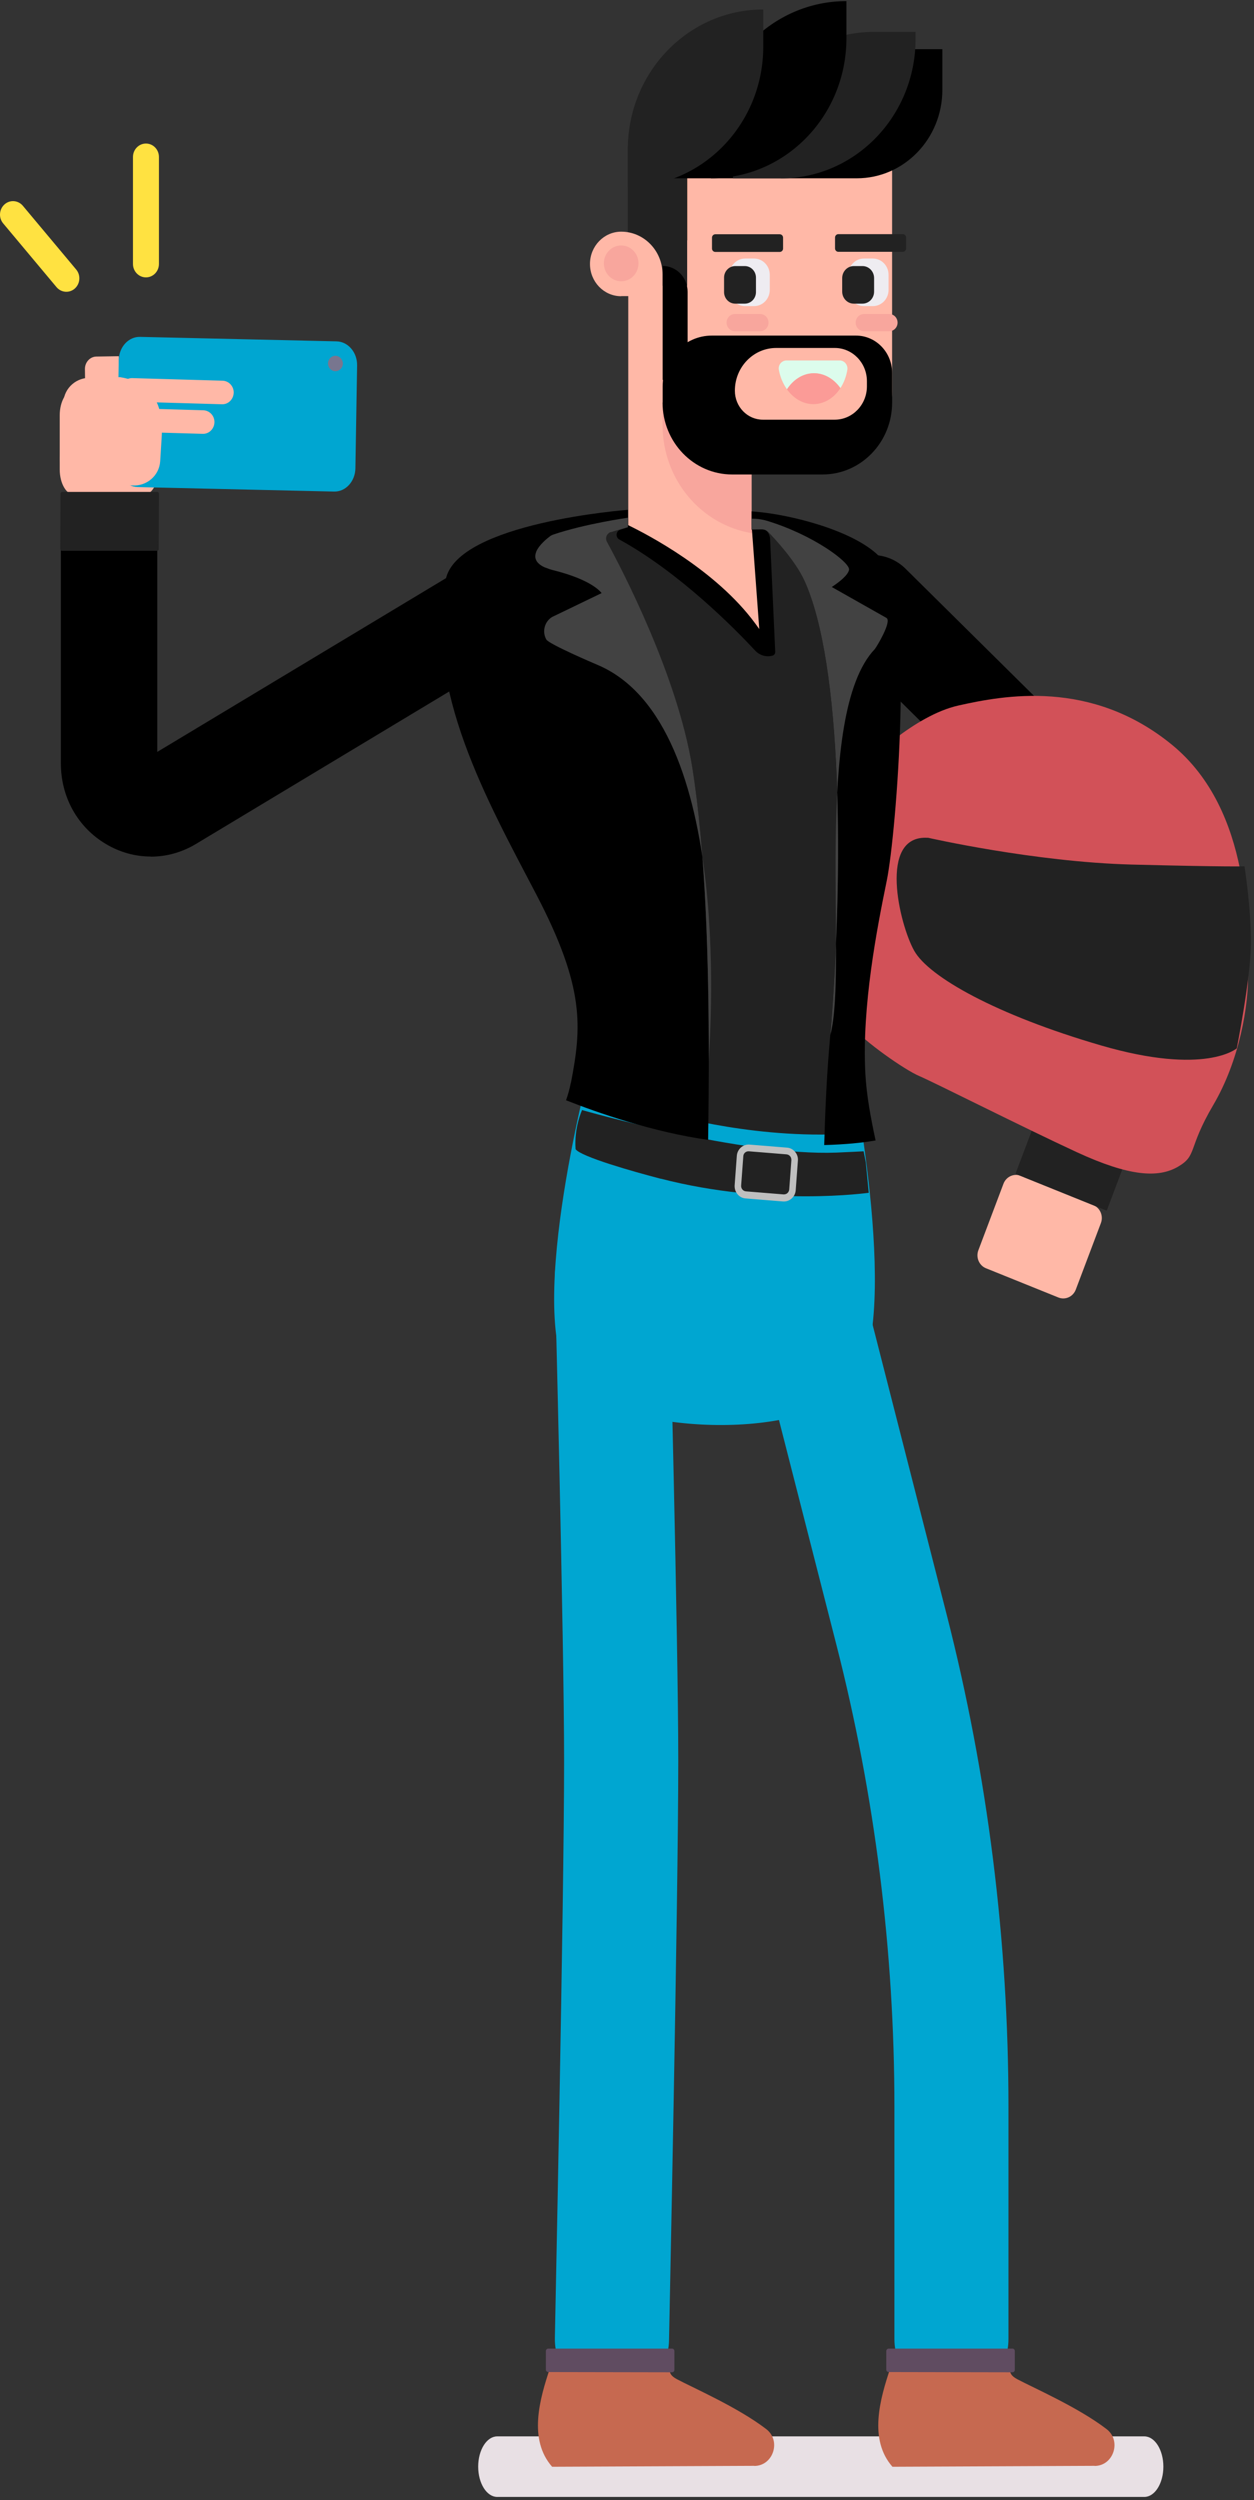 <svg width="320" height="638" viewBox="0 0 320 638" fill="none" xmlns="http://www.w3.org/2000/svg">
<rect x="0" y="0" width="320" height="638" fill="#333333" stroke="none"/>
<g style="mix-blend-mode:multiply">
<path d="M292.018 621.716H126.881C124.206 621.716 122.025 625.173 122.025 629.442C122.025 633.711 124.206 637.169 126.881 637.169H292.018C294.692 637.169 296.873 633.711 296.873 629.442C296.873 625.173 294.692 621.716 292.018 621.716Z" fill="#E8E0E4"/>
</g>
<path d="M305.135 219.174C304.059 217.34 302.78 215.656 301.326 214.153C299.756 213.131 298.012 212.379 296.006 212.019C288.447 210.636 284.318 233.453 284.26 233.604L262.135 292.106C259.664 298.63 262.775 305.995 269.113 308.551C273.299 310.234 277.835 309.392 281.12 306.747C282.806 305.394 284.173 303.56 285.016 301.336L307.141 242.833C310.106 234.987 309.379 226.359 305.135 219.143V219.174Z" fill="black"/>
<path d="M256.067 302.073L249.661 319.044C248.973 320.869 249.845 322.926 251.61 323.638L270.081 331.093C271.846 331.805 273.835 330.903 274.524 329.078L280.93 312.107C281.619 310.281 280.746 308.224 278.981 307.512L260.51 300.058C258.745 299.345 256.756 300.248 256.067 302.073Z" fill="#FFB8A7"/>
<path d="M264.125 286.304L259.199 299.355C259.158 299.463 259.21 299.585 259.315 299.627L282.227 308.874C282.332 308.917 282.45 308.863 282.491 308.755L287.417 295.704C287.458 295.596 287.406 295.474 287.301 295.432L264.388 286.185C264.284 286.142 264.166 286.196 264.125 286.304Z" fill="#222222"/>
<path d="M283.793 234.836C283.793 234.836 284.346 234.476 284.433 233.814C284.52 233.153 284.142 232.792 284.026 232.672L214.133 163.497C209.22 158.657 209.074 150.6 213.755 145.55C218.436 140.469 226.228 140.319 231.112 145.159L301.005 214.334C306.906 220.166 309.756 228.313 308.825 236.67C307.895 245.058 283.764 234.836 283.764 234.836H283.793Z" fill="black"/>
<path d="M217.388 261.923C217.388 261.923 206.195 224.886 215.092 211.117C224.017 197.348 221.43 194.582 221.43 194.582C221.43 194.582 233.175 182.587 244.572 180.032C255.998 177.476 278.384 173.147 299.056 190.043C319.727 206.938 318.215 238.414 318.477 247.493C318.767 256.572 316.238 270.701 309.609 281.975C302.98 293.249 305.597 294.812 300.596 297.728C295.567 300.644 288.211 300.223 274.75 294C261.289 287.777 238.379 276.203 234.571 274.58C230.762 272.956 220.47 265.711 217.359 261.923H217.388Z" fill="#D25158"/>
<path d="M236.753 213.762C236.753 213.762 263.85 219.955 288.708 220.617C313.565 221.248 317.578 221.068 317.578 221.068C317.578 221.068 319.293 231.98 319.206 240.939C319.118 249.898 315.601 267.515 315.601 267.515C315.601 267.515 307.634 274.55 280.916 266.763C254.197 258.977 237.015 249.267 233.294 242.623C229.543 235.979 223.99 212.981 236.753 213.792V213.762Z" fill="#222222"/>
<path d="M242.807 611.916C234.754 611.916 228.241 605.182 228.241 596.854V537.661C228.241 497.887 223.27 458.204 213.443 419.754L191.347 333.263C189.283 325.236 193.935 316.999 201.697 314.864C209.46 312.73 217.426 317.54 219.49 325.567L241.586 412.058C252.053 453.033 257.344 495.272 257.344 537.661V596.854C257.344 605.182 250.831 611.916 242.778 611.916H242.807Z" fill="#00A6D1"/>
<path d="M156.16 611.916C156.16 611.916 155.957 611.916 155.841 611.916C147.787 611.735 141.42 604.851 141.595 596.524C141.595 595.411 143.95 485.291 143.95 449.366C143.95 418.671 141.624 327.13 141.595 326.198C141.391 317.87 147.729 310.956 155.753 310.745C155.899 310.745 156.015 310.745 156.16 310.745C164.01 310.745 170.494 317.239 170.697 325.416C170.784 329.204 173.081 418.28 173.081 449.366C173.081 485.621 170.726 596.073 170.726 597.185C170.552 605.392 164.068 611.916 156.189 611.916H156.16Z" fill="#00A6D1"/>
<path d="M217.243 353.976C204.276 368.105 158.544 365.7 146.74 353.464C132.901 339.155 150.374 273.046 150.374 273.046H217.272C217.272 273.046 230.733 339.305 217.272 353.976H217.243Z" fill="#00A6D1"/>
<path d="M151.861 281.223C177.853 286.815 208.496 296.075 218.643 289.25V139.176L172.911 128.834L148.576 135.839L151.861 281.254V281.223Z" fill="#222222"/>
<path d="M168.108 288.439C168.108 288.439 189.506 295.023 213.463 294.091C215.847 294 219.394 293.88 219.394 293.88V293.91L219.975 289.551L219.859 289.22C219.859 289.22 216.283 289.341 213.928 289.431C189.972 290.363 168.574 283.779 168.574 283.779C168.574 283.779 152.816 289.281 156.828 295.053C159.881 291.265 168.108 288.409 168.108 288.409V288.439Z" fill="#00A6D1"/>
<path d="M168.572 300.764C196.482 307.98 221.689 304.372 221.689 304.372L220.933 296.616L220.381 293.79C220.381 293.79 215.816 294.03 213.461 294.121C189.505 295.052 148.54 283.268 148.54 283.268C148.54 283.268 146.476 287.657 146.883 293.249C148.221 295.173 161.653 298.991 168.601 300.795L168.572 300.764Z" fill="#222222"/>
<path d="M200.088 306.597C200.088 306.597 199.943 306.597 199.856 306.597L190.233 305.815C188.575 305.695 187.354 304.161 187.471 302.448L188.023 294.962C188.139 293.249 189.593 291.956 191.25 292.076L200.873 292.858C201.658 292.918 202.385 293.309 202.909 293.94C203.432 294.571 203.694 295.383 203.606 296.225L203.054 303.71C202.996 304.552 202.618 305.304 202.007 305.845C201.455 306.326 200.786 306.597 200.059 306.597H200.088ZM190.988 293.79C190.291 293.79 189.709 294.331 189.68 295.052L189.128 302.538C189.07 303.29 189.622 303.951 190.349 304.011L199.972 304.793C200.321 304.793 200.67 304.703 200.932 304.462C201.193 304.222 201.368 303.891 201.397 303.53L201.949 296.044C201.949 295.684 201.862 295.323 201.629 295.052C201.397 294.782 201.077 294.601 200.728 294.571L191.105 293.79C191.105 293.79 191.047 293.79 190.988 293.79Z" fill="#BFBFBF"/>
<path d="M194.691 162.836L160.326 137.402V49.258H191.784V133.915L194.691 162.836Z" fill="#FFB8A7"/>
<path d="M186.831 118.222H209.886C219.684 118.222 227.65 110.015 227.65 99.854V43.937C227.65 31.881 218.201 22.141 206.572 22.141H190.203C178.545 22.141 169.125 31.912 169.125 43.937V99.884C169.125 110.015 177.062 118.252 186.889 118.252L186.831 118.222Z" fill="#FFB8A7"/>
<path d="M175.473 37.142H160.326V61.343H175.473V37.142Z" fill="#D79A80"/>
<path d="M175.352 37.323H160.205V72.917H175.352V37.323Z" fill="#222222"/>
<path d="M191.781 100.996H186.431C180.355 100.996 175.441 95.915 175.441 89.632V85.573H169.074V105.355V108.451C169.074 122.461 179.017 134.035 192.013 136.079L191.781 133.885V100.966V100.996Z" fill="#F8A69D"/>
<path d="M158.519 75.563H169.073V70.031C169.073 63.989 164.334 59.118 158.519 59.118C154.129 59.118 150.553 62.816 150.553 67.356C150.553 71.895 154.1 75.593 158.519 75.593V75.563Z" fill="#FFB8A7"/>
<path d="M158.515 71.775C160.957 71.775 162.934 69.731 162.934 67.205C162.934 64.68 160.957 62.636 158.515 62.636C156.073 62.636 154.096 64.68 154.096 67.205C154.096 69.731 156.073 71.775 158.515 71.775Z" fill="#F8A69D"/>
<path d="M218.668 45.5H160.289C160.289 27.312 174.564 12.551 192.154 12.551L240.474 12.551V22.922C240.474 35.399 230.705 45.5 218.639 45.5H218.668Z" fill="black"/>
<path d="M199.246 45.5H187.035C187.035 24.847 203.229 8.132 223.173 8.132H233.64V9.935C233.64 29.597 218.231 45.53 199.217 45.53L199.246 45.5Z" fill="#222222"/>
<path d="M181.424 45.5V36.03C181.424 16.279 196.891 0.285 215.992 0.285V9.755C215.992 29.507 200.525 45.5 181.424 45.5Z" fill="black"/>
<path d="M169.074 102.71C169.074 112.841 177.011 121.078 186.838 121.078H209.893C219.691 121.078 227.657 112.871 227.657 102.71V95.194C227.657 89.903 223.529 85.634 218.412 85.634H181.663C174.744 85.634 169.103 91.436 169.103 98.621V102.74L169.074 102.71Z" fill="black"/>
<path d="M212.967 107.099H194.679C190.725 107.099 187.527 103.792 187.527 99.703C187.527 93.691 192.237 88.79 198.081 88.79H213.025C217.531 88.79 221.223 92.578 221.223 97.268V98.591C221.223 103.281 217.531 107.099 212.996 107.099H212.967Z" fill="#FFB8A7"/>
<path d="M175.465 96.968H169.098V67.867C172.616 67.867 175.465 70.813 175.465 74.451V96.938V96.968Z" fill="black"/>
<path d="M194.191 134.667L192.941 134.366C192.389 134.216 191.837 134.697 191.895 135.298L193.755 160.521C193.755 160.521 193.523 160.19 193.377 160.01C193.145 159.679 192.941 159.378 192.709 159.078C182.707 145.489 165.263 136.41 160.234 133.975V134.576L158.286 135.178C157.152 135.508 157.007 137.102 158.053 137.673C173.578 146.211 187.766 160.701 192.709 166.022C193.872 167.255 195.587 167.766 197.186 167.285C197.564 167.165 197.826 166.804 197.826 166.383L196.517 137.553C196.459 136.17 195.529 135.027 194.221 134.697L194.191 134.667Z" fill="black"/>
<path d="M160.205 47.635V38.165C160.205 18.413 175.672 2.42 194.773 2.42V11.89C194.773 31.641 179.306 47.635 160.205 47.635Z" fill="#222222"/>
<path d="M192.42 65.973H190.153C187.937 65.973 186.141 67.83 186.141 70.122V73.97C186.141 76.261 187.937 78.118 190.153 78.118H192.42C194.636 78.118 196.433 76.261 196.433 73.97V70.122C196.433 67.83 194.636 65.973 192.42 65.973Z" fill="#EEECF1"/>
<path d="M190.061 67.897H187.619C186.045 67.897 184.77 69.216 184.77 70.843V74.541C184.77 76.168 186.045 77.487 187.619 77.487H190.061C191.634 77.487 192.91 76.168 192.91 74.541V70.843C192.91 69.216 191.634 67.897 190.061 67.897Z" fill="#222222"/>
<path d="M198.986 59.78H182.531C182.065 59.78 181.688 60.17 181.688 60.652V63.418C181.688 63.899 182.065 64.29 182.531 64.29H198.986C199.452 64.29 199.829 63.899 199.829 63.418V60.652C199.829 60.17 199.452 59.78 198.986 59.78Z" fill="#222222"/>
<path d="M222.737 65.973H220.469C218.253 65.973 216.457 67.83 216.457 70.122V73.97C216.457 76.261 218.253 78.118 220.469 78.118H222.737C224.953 78.118 226.749 76.261 226.749 73.97V70.122C226.749 67.83 224.953 65.973 222.737 65.973Z" fill="#EEECF1"/>
<path d="M220.089 67.897H217.88C216.242 67.897 214.914 69.27 214.914 70.963V74.42C214.914 76.114 216.242 77.487 217.88 77.487H220.089C221.727 77.487 223.055 76.114 223.055 74.42V70.963C223.055 69.27 221.727 67.897 220.089 67.897Z" fill="#222222"/>
<path d="M213.928 64.259H230.383C230.849 64.259 231.227 63.869 231.227 63.388V60.622C231.227 60.14 230.849 59.75 230.383 59.75H213.928C213.462 59.75 213.085 60.14 213.085 60.622V63.388C213.085 63.869 213.462 64.259 213.928 64.259Z" fill="#222222"/>
<path d="M214.453 99.042C215.326 97.719 215.936 96.126 216.227 94.382C216.43 93.12 215.471 91.977 214.25 91.977H200.731C199.481 91.977 198.521 93.12 198.754 94.382C199.103 96.276 199.829 97.96 200.847 99.373C202.359 97.058 204.597 95.495 207.185 95.284C210.063 95.044 212.709 96.547 214.482 99.072L214.453 99.042Z" fill="#DCFCEC"/>
<path d="M214.45 99.042C212.676 96.547 210.031 95.043 207.152 95.254C204.565 95.464 202.326 97.028 200.814 99.342C202.472 101.657 204.885 103.13 207.559 103.13C210.351 103.13 212.851 101.537 214.479 99.012L214.45 99.042Z" fill="#FB9B97"/>
<path d="M226.924 80.132H220.47C219.298 80.132 218.348 81.115 218.348 82.327C218.348 83.539 219.298 84.522 220.47 84.522H226.924C228.096 84.522 229.047 83.539 229.047 82.327C229.047 81.115 228.096 80.132 226.924 80.132Z" fill="#F8A69D"/>
<path d="M193.987 80.132H187.533C186.36 80.132 185.41 81.115 185.41 82.327C185.41 83.539 186.36 84.522 187.533 84.522H193.987C195.159 84.522 196.109 83.539 196.109 82.327C196.109 81.115 195.159 80.132 193.987 80.132Z" fill="#F8A69D"/>
<path d="M38.472 218.572C34.547 218.572 30.622 217.52 27.046 215.386C19.836 211.117 15.533 203.421 15.533 194.823L15.533 132.682C15.533 125.678 21.028 119.966 27.831 119.966C34.634 119.966 40.129 125.648 40.129 132.682V191.876L114.615 147.053C120.488 143.535 127.989 145.579 131.42 151.652C134.821 157.725 132.844 165.481 126.972 169.029L50.014 215.355C46.409 217.52 42.455 218.602 38.472 218.602V218.572Z" fill="black"/>
<path d="M40.418 119.815C40.418 123.453 38.644 126.399 36.435 126.399H19.223C17.014 126.399 15.24 123.453 15.24 119.815V105.956C15.24 102.319 17.014 99.373 19.223 99.373H36.435C38.644 99.373 40.418 102.319 40.418 105.956V119.815Z" fill="#FFB8A7"/>
<path d="M30.597 110.947L21.904 111.067L21.672 94.142C21.672 92.428 22.98 90.985 24.637 90.985L30.307 90.895L30.568 110.947H30.597Z" fill="#FFB8A7"/>
<path d="M85.866 87.107C88.831 87.167 91.186 89.933 91.128 93.27L90.692 119.515C90.634 122.852 88.191 125.528 85.226 125.438L35.133 124.295C32.167 124.235 29.812 121.469 29.87 118.132L30.306 91.887C30.364 88.55 32.807 85.875 35.772 85.965L85.866 87.107Z" fill="#00A6D1"/>
<path d="M87.493 92.518C87.609 93.601 86.882 94.563 85.836 94.713C84.789 94.863 83.859 94.082 83.713 92.999C83.568 91.917 84.324 90.955 85.341 90.805C86.359 90.654 87.318 91.436 87.464 92.488L87.493 92.518Z" fill="#78768F"/>
<path d="M15.267 116.629C15.035 120.296 17.855 123.483 21.576 123.724L33.758 123.874C37.479 124.114 40.648 121.349 40.881 117.681L41.23 112.029C41.462 108.361 42.102 97.99 30.618 96.246L23.292 96.427C19.57 96.186 16.401 98.952 16.169 102.619L15.296 116.629H15.267Z" fill="#FFB8A7"/>
<path d="M56.641 103.161L33.615 102.499C32.016 102.439 30.737 101.056 30.795 99.403C30.853 97.749 32.19 96.427 33.789 96.487L56.816 97.148C58.415 97.208 59.694 98.591 59.636 100.245C59.578 101.898 58.24 103.221 56.641 103.161Z" fill="#FFB8A7"/>
<path d="M51.729 110.707L28.703 110.045C27.104 109.985 25.825 108.602 25.883 106.949C25.941 105.295 27.278 103.973 28.877 104.033L51.904 104.694C53.502 104.754 54.782 106.137 54.724 107.791C54.665 109.444 53.328 110.767 51.729 110.707Z" fill="#FFB8A7"/>
<path d="M15.879 125.528H40.126C40.359 125.528 40.562 125.768 40.562 126.009L40.504 140.108C40.504 140.349 40.301 140.559 40.068 140.559H15.821C15.588 140.559 15.385 140.319 15.385 140.078L15.443 125.979C15.443 125.738 15.646 125.528 15.879 125.528Z" fill="#222222"/>
<path d="M40.56 40.059C40.56 38.166 39.077 36.631 37.246 36.631C35.416 36.631 33.932 38.166 33.932 40.059V67.356C33.932 69.248 35.416 70.783 37.246 70.783C39.077 70.783 40.56 69.248 40.56 67.356V40.059Z" fill="#FFE241"/>
<path d="M19.08 73.639C17.684 74.871 15.591 74.691 14.399 73.248L0.792 56.984C-0.4 55.541 -0.225 53.376 1.17 52.144C2.566 50.911 4.659 51.091 5.851 52.534L19.457 68.799C20.649 70.242 20.475 72.406 19.08 73.639Z" fill="#FFE241"/>
<path d="M145.669 276.293C145.349 277.917 144.942 279.36 144.447 280.773C152.472 283.929 166.601 288.89 180.702 290.874C181.138 260.871 181.022 222.902 176.603 195.695C172.213 168.578 153.838 136.441 153.838 136.441L160.234 134.517V130.097C160.234 130.097 116.682 133.344 113.746 147.864C108.135 175.793 124.445 204.473 136.888 228.313C149.332 252.153 148.401 262.194 145.698 276.293H145.669Z" fill="black"/>
<path d="M194.392 135.058C195.032 135.058 195.613 135.298 196.049 135.749C197.91 137.673 202.998 143.175 205.266 148.135C215.267 170.081 215.267 224.795 211.633 267.004C210.964 274.79 210.557 283.689 210.324 292.197C215.761 292.046 219.977 291.625 223.437 291.024C222.186 285.192 221.111 279.45 220.82 273.888C219.919 256.722 223.785 236.941 226.286 224.735C228.786 212.5 233.351 153.216 225.384 143.114C219.977 136.23 204.248 131.901 194.625 130.759C193.927 130.668 191.805 130.488 191.805 130.488V135.178L194.421 135.058H194.392Z" fill="black"/>
<path d="M155.812 135.839L160.231 134.516V132.111C160.231 132.111 149.299 133.645 141.101 136.44C140.926 136.501 140.664 136.651 140.49 136.741C139.647 137.372 137.554 139.026 136.827 140.8C136.827 140.8 136.827 140.8 136.827 140.83C136.274 142.243 136.594 143.716 139.094 144.828C139.094 144.828 139.124 144.828 139.153 144.828C139.734 145.068 140.403 145.309 141.217 145.519C151.393 148.045 153.515 151.352 153.515 151.352L140.868 157.454C138.949 158.627 138.28 161.212 139.414 163.196C140.083 164.369 151.538 169.269 152.323 169.6C188.316 184.571 180.786 268.507 180.873 270.762C180.873 245.148 180.088 217.069 176.628 195.664C172.849 172.396 158.806 145.429 154.881 138.244C154.358 137.312 154.823 136.11 155.841 135.809L155.812 135.839Z" fill="#424242"/>
<path d="M223.295 165.541C223.615 165.211 227.627 158.627 226.231 157.695L212.247 149.788C212.247 149.788 216.404 147.203 216.666 145.369C216.928 143.535 207.479 136.41 195.501 132.833C194.977 132.682 194.047 132.502 193.524 132.442C192.564 132.352 191.779 132.352 191.779 132.352V135.118L194.396 135.088C195.036 135.088 195.617 135.328 196.053 135.779C197.914 137.703 203.002 143.205 205.269 148.165C215.038 169.6 215.271 222.3 211.898 264.088C216.492 246.861 207.13 182.286 223.324 165.541H223.295Z" fill="#424242"/>
<path d="M279.317 629.232C262.134 629.322 244.923 629.382 227.74 629.473C221.635 622.528 224.513 612.246 227.246 604.16C237.364 604.099 247.539 604.069 257.599 604.009C257.686 605.573 257.977 606.264 259.605 607.136C263.791 609.36 275.159 614.321 282.369 619.852C286.265 622.829 284.172 629.232 279.346 629.262L279.317 629.232Z" fill="#C66950"/>
<path d="M226.779 605.302C237.303 605.302 247.828 605.362 258.352 605.362C258.701 605.362 258.963 605.092 258.963 604.731C258.963 603.137 258.963 601.544 258.963 599.951C258.963 599.59 258.701 599.319 258.352 599.319C247.828 599.319 237.303 599.319 226.779 599.319C226.459 599.319 226.168 599.59 226.168 599.951C226.168 601.514 226.168 603.107 226.168 604.671C226.168 605.031 226.43 605.302 226.779 605.302Z" fill="#604C61"/>
<path d="M192.471 629.232C175.288 629.322 158.077 629.382 140.895 629.473C134.789 622.528 137.667 612.246 140.4 604.16C150.518 604.099 160.694 604.069 170.753 604.009C170.84 605.573 171.131 606.264 172.759 607.136C176.946 609.36 188.313 614.321 195.524 619.852C199.419 622.829 197.326 629.232 192.5 629.262L192.471 629.232Z" fill="#C66950"/>
<path d="M139.909 605.302C150.434 605.302 160.959 605.362 171.483 605.362C171.832 605.362 172.094 605.092 172.094 604.731C172.094 603.137 172.094 601.544 172.094 599.951C172.094 599.59 171.832 599.319 171.483 599.319C160.959 599.319 150.434 599.319 139.909 599.319C139.59 599.319 139.299 599.59 139.299 599.951C139.299 601.514 139.299 603.107 139.299 604.671C139.299 605.031 139.56 605.302 139.909 605.302Z" fill="#604C61"/>
</svg>
